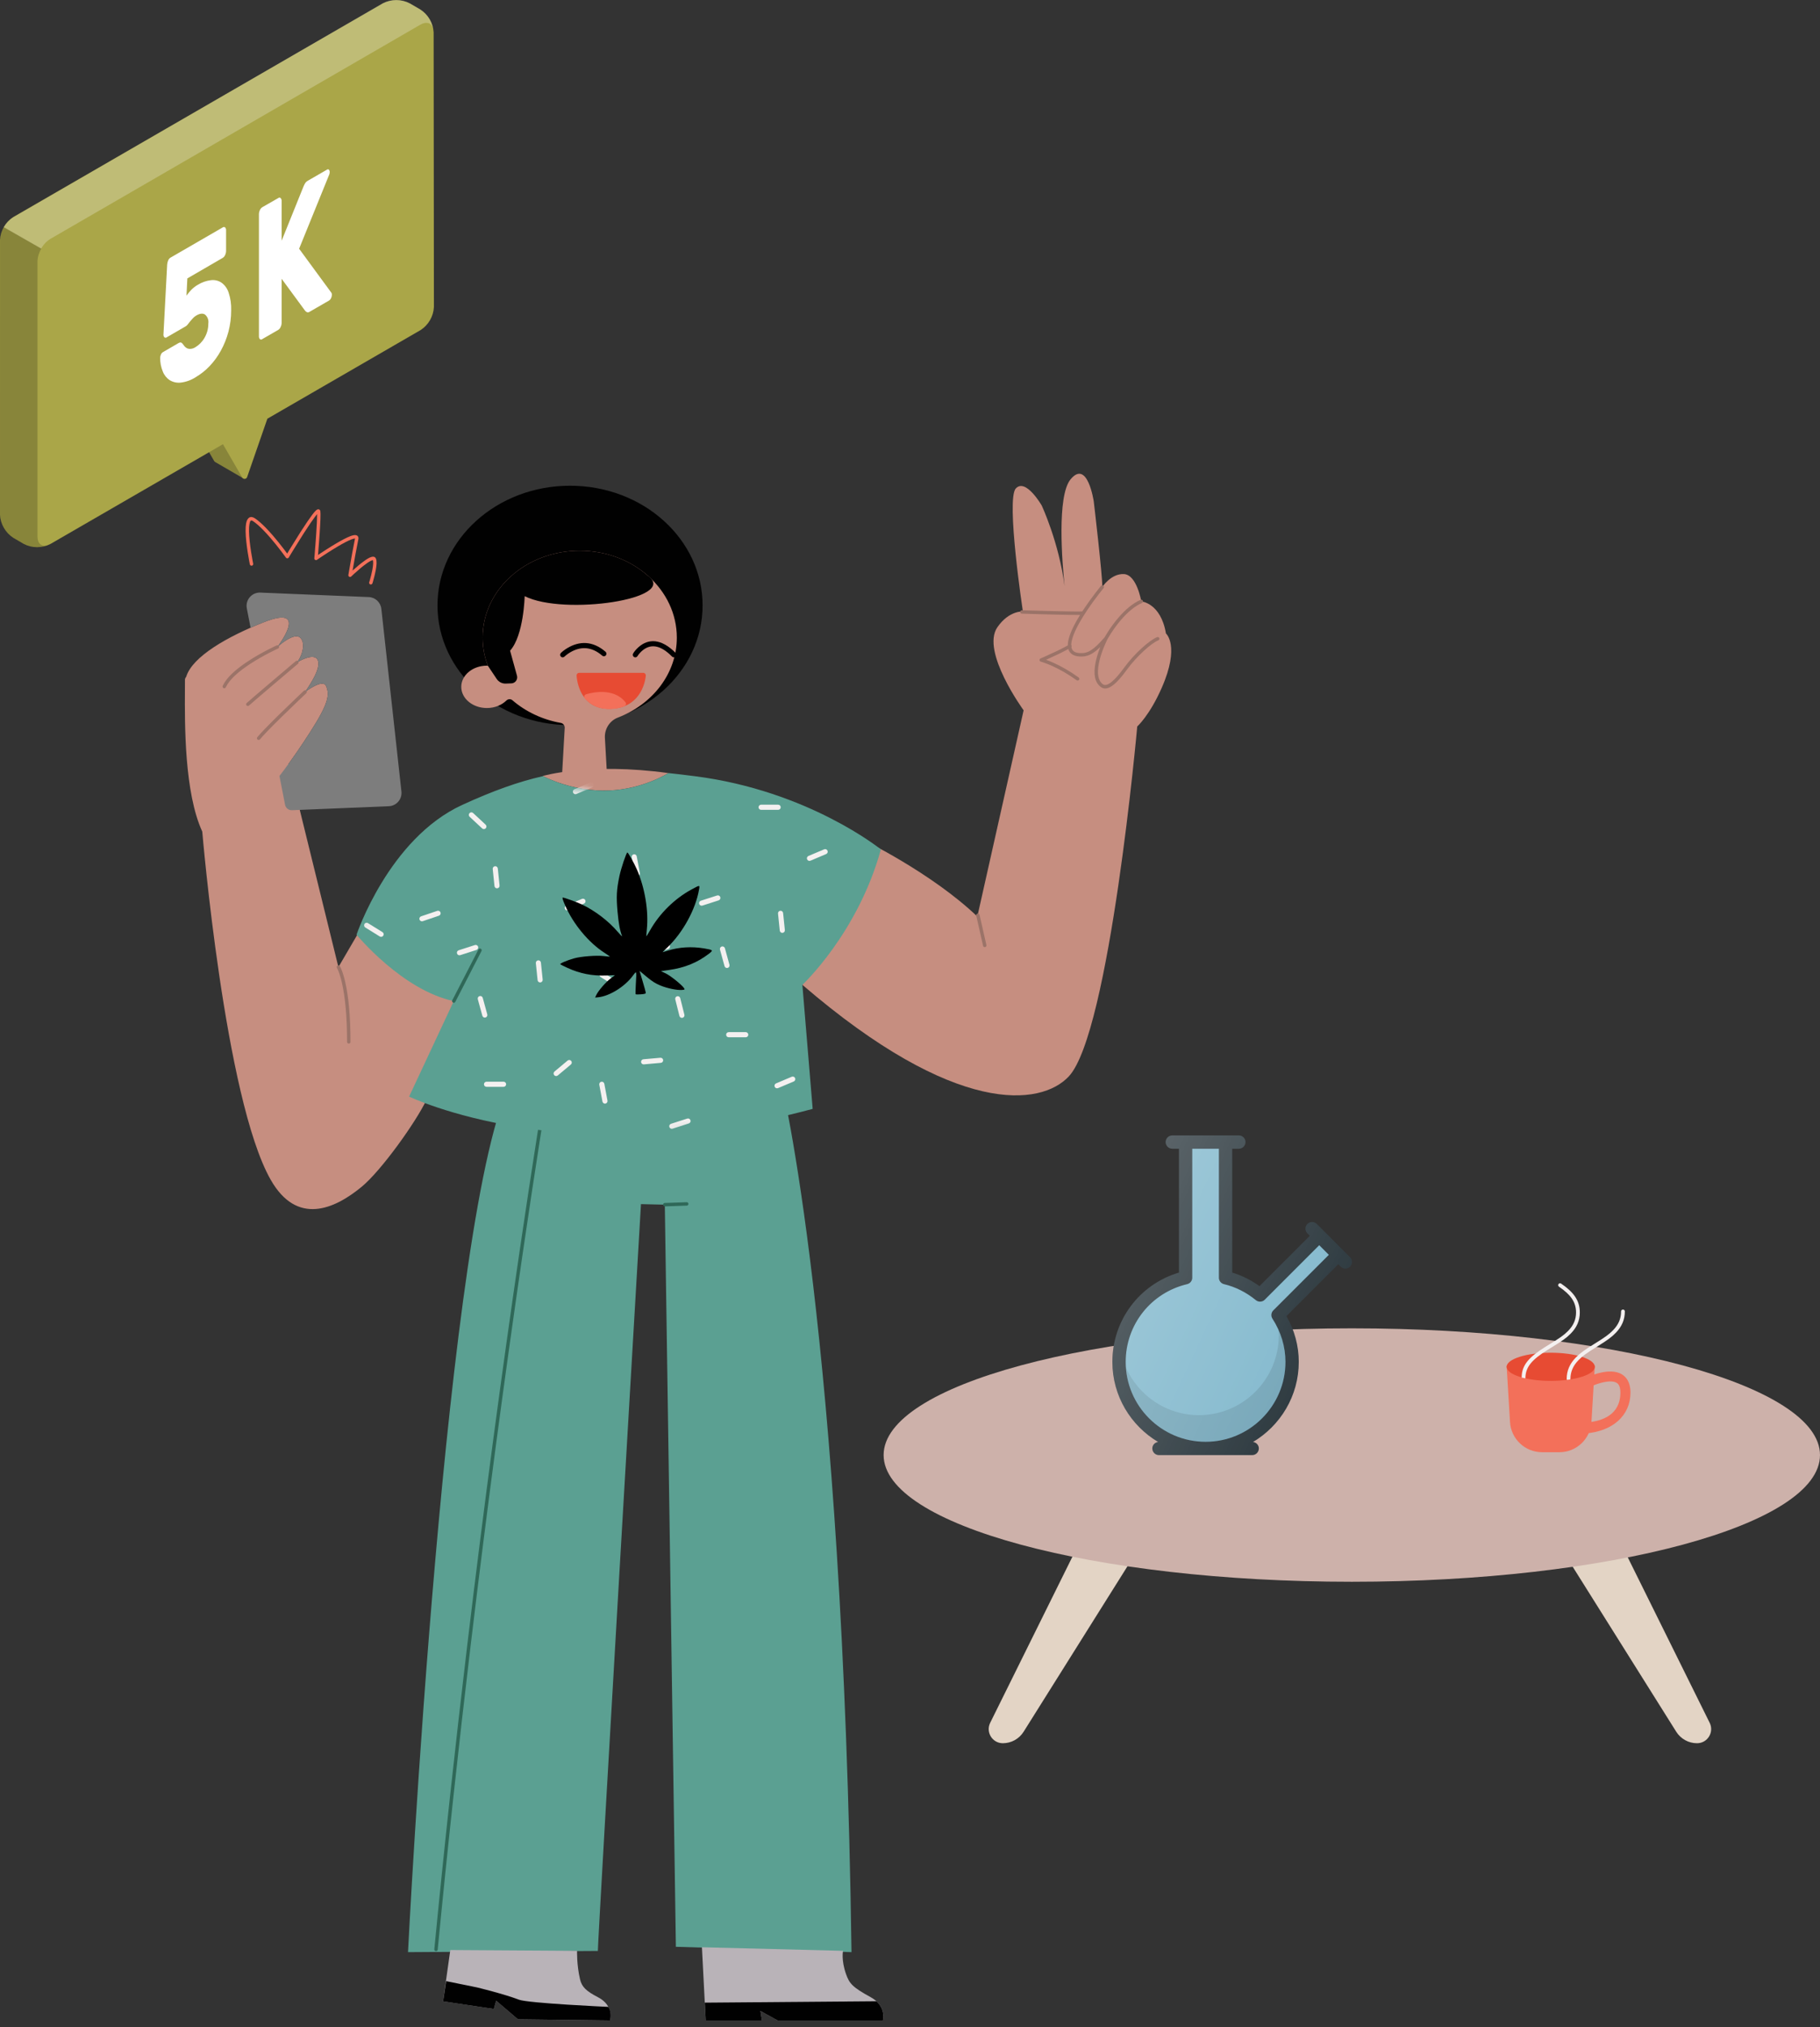<svg width="212" height="236" viewBox="0 0 212 236" fill="none" xmlns="http://www.w3.org/2000/svg">
<rect x="0" y="0" width="212" height="236" fill="#333333" stroke="none"/>
<path d="M28.294 55.661L26.206 51.728L27.889 46.878V43.904L22.74 46.878V49.845L24.953 53.679C24.988 53.737 25.041 53.782 25.103 53.81L28.294 55.661Z" fill="#AAA648"/>
<path opacity="0.2" d="M28.294 55.661L26.206 51.728L27.889 46.878V43.904L22.74 46.878V49.845L24.953 53.679C24.988 53.737 25.041 53.782 25.103 53.81L28.294 55.661Z" fill="black"/>
<path d="M50.511 3.761C50.479 3.229 50.322 2.713 50.053 2.253C49.785 1.793 49.412 1.402 48.966 1.112L47.719 0.389C47.237 0.141 46.703 0.012 46.16 0.012C45.618 0.012 45.084 0.141 44.602 0.389L1.54 25.273C1.092 25.568 0.719 25.963 0.451 26.427C0.184 26.892 0.029 27.413 0 27.948V59.939C0.03 60.473 0.185 60.993 0.453 61.456C0.72 61.919 1.092 62.314 1.54 62.607L2.786 63.336C3.265 63.579 3.793 63.705 4.329 63.705C4.865 63.705 5.394 63.579 5.872 63.336L25.97 51.717L28.183 55.544C28.207 55.611 28.253 55.668 28.313 55.706C28.374 55.744 28.445 55.761 28.516 55.755C28.587 55.749 28.654 55.719 28.706 55.671C28.758 55.623 28.794 55.558 28.806 55.488L31.143 48.75L48.997 38.427C49.447 38.134 49.821 37.739 50.09 37.275C50.358 36.81 50.514 36.288 50.543 35.752L50.511 3.761Z" fill="#AAA648"/>
<path opacity="0.2" d="M0 59.937C0.03 60.471 0.185 60.991 0.453 61.454C0.72 61.918 1.092 62.312 1.54 62.605L2.786 63.335C3.222 63.552 3.699 63.675 4.185 63.697C4.672 63.718 5.157 63.637 5.61 63.459C4.881 63.734 4.364 63.322 4.364 62.443V30.452C4.383 29.915 4.54 29.391 4.819 28.931L0.455 26.438C0.18 26.899 0.025 27.422 0.006 27.959L0 59.937Z" fill="black"/>
<path opacity="0.25" d="M50.461 3.324C50.28 2.669 49.682 2.464 48.971 2.869L5.884 27.804C5.427 28.084 5.051 28.48 4.793 28.951L0.43 26.457C0.689 25.987 1.064 25.592 1.521 25.31L44.595 0.375C45.078 0.129 45.612 0 46.154 0C46.696 0 47.23 0.129 47.712 0.375L48.959 1.099C49.346 1.35 49.678 1.676 49.937 2.058C50.195 2.441 50.373 2.871 50.461 3.324Z" fill="white"/>
<path d="M21.261 40.014L21.486 40.307C21.566 40.406 21.665 40.486 21.779 40.544C21.907 40.603 22.049 40.629 22.19 40.619C22.392 40.603 22.587 40.537 22.757 40.425C22.966 40.3 23.159 40.15 23.331 39.977C23.516 39.79 23.678 39.581 23.811 39.353C23.956 39.107 24.069 38.843 24.147 38.568C24.229 38.274 24.269 37.969 24.266 37.664C24.297 37.472 24.278 37.275 24.21 37.092C24.143 36.91 24.029 36.748 23.879 36.623C23.63 36.455 23.256 36.492 22.845 36.748C22.704 36.829 22.578 36.932 22.471 37.053C22.352 37.178 22.24 37.302 22.14 37.427C22.04 37.552 21.947 37.664 21.866 37.776C21.807 37.858 21.733 37.928 21.648 37.982L19.428 39.266C19.389 39.301 19.338 39.32 19.285 39.32C19.232 39.32 19.181 39.301 19.142 39.266C19.101 39.218 19.07 39.161 19.053 39.099C19.036 39.038 19.032 38.974 19.042 38.911L19.472 30.807C19.482 30.639 19.522 30.474 19.59 30.321C19.644 30.187 19.738 30.074 19.859 29.997L25.949 26.474C25.988 26.444 26.036 26.428 26.086 26.428C26.136 26.428 26.184 26.444 26.223 26.474C26.264 26.523 26.295 26.58 26.315 26.641C26.334 26.702 26.341 26.766 26.335 26.83V29.205C26.334 29.373 26.296 29.539 26.223 29.691C26.168 29.827 26.072 29.942 25.949 30.021L21.822 32.415L21.723 34.422C21.898 34.172 22.094 33.936 22.308 33.718C22.528 33.5 22.775 33.311 23.044 33.157C23.509 32.867 24.033 32.684 24.578 32.621C25.017 32.566 25.46 32.675 25.824 32.926C26.209 33.216 26.493 33.619 26.635 34.08C26.852 34.739 26.951 35.431 26.928 36.124C26.931 36.966 26.824 37.804 26.61 38.618C26.406 39.389 26.109 40.132 25.724 40.831C25.366 41.486 24.924 42.092 24.409 42.632C23.93 43.136 23.382 43.57 22.782 43.923C22.261 44.257 21.671 44.471 21.055 44.546C20.605 44.598 20.151 44.497 19.765 44.259C19.395 44.011 19.112 43.654 18.955 43.237C18.752 42.738 18.65 42.204 18.655 41.666C18.657 41.53 18.689 41.395 18.749 41.273C18.79 41.162 18.867 41.068 18.967 41.005L20.762 39.964C20.918 39.871 21.03 39.852 21.111 39.889C21.17 39.92 21.221 39.962 21.261 40.014Z" fill="white"/>
<path d="M38.614 34.103C38.646 34.171 38.661 34.246 38.657 34.321C38.656 34.458 38.624 34.592 38.564 34.714C38.518 34.822 38.442 34.915 38.346 34.982L36.077 36.291C36.031 36.326 35.978 36.35 35.922 36.36C35.865 36.37 35.807 36.365 35.752 36.347C35.648 36.297 35.559 36.22 35.497 36.123L32.804 32.457V37.594C32.803 37.761 32.762 37.925 32.685 38.074C32.632 38.209 32.539 38.325 32.417 38.404L30.547 39.483C30.509 39.517 30.461 39.535 30.41 39.535C30.36 39.535 30.311 39.517 30.273 39.483C30.191 39.386 30.151 39.26 30.161 39.134V24.946C30.162 24.779 30.2 24.616 30.273 24.466C30.328 24.328 30.424 24.211 30.547 24.129L32.417 23.057C32.454 23.024 32.502 23.005 32.551 23.005C32.601 23.005 32.649 23.024 32.685 23.057C32.729 23.104 32.762 23.159 32.782 23.219C32.803 23.279 32.81 23.343 32.804 23.406V28.032L35.297 21.848C35.339 21.735 35.401 21.598 35.484 21.436C35.566 21.267 35.699 21.127 35.865 21.037L38.09 19.753C38.12 19.726 38.159 19.711 38.199 19.711C38.239 19.711 38.278 19.726 38.308 19.753C38.343 19.792 38.368 19.837 38.385 19.887C38.401 19.936 38.407 19.988 38.402 20.04C38.404 20.129 38.39 20.218 38.358 20.302L34.842 28.96L38.614 34.103Z" fill="white"/>
<path fill-rule="evenodd" clip-rule="evenodd" d="M90.972 125.836C90.972 125.836 98.202 155.216 99.186 227.283L81.997 226.759L78.729 226.66L77.439 140.257L74.662 140.193C74.662 140.193 69.641 225.613 69.641 227.143L47.526 227.283C47.526 227.283 51.941 139.646 59.632 125.836H90.972Z" fill="#5BA092"/>
<path fill-rule="evenodd" clip-rule="evenodd" d="M61.617 127.772C62.158 127.781 62.71 127.79 63.271 127.8L63.27 127.803C63.228 128.06 63.178 128.366 63.121 128.719C62.958 129.726 62.77 130.912 62.557 132.266C61.949 136.137 61.271 140.589 60.541 145.559C58.456 159.759 56.372 175.261 54.426 191.552C53.011 203.397 51.723 215.233 50.59 226.953C50.579 227.062 50.659 227.159 50.768 227.17C50.878 227.181 50.974 227.101 50.985 226.991C52.118 215.274 53.406 203.442 54.82 191.599C56.766 175.312 58.85 159.814 60.934 145.617C61.664 140.649 62.341 136.198 62.949 132.328C63.162 130.974 63.351 129.789 63.514 128.782C63.571 128.43 63.62 128.125 63.662 127.868L63.672 127.806C65.134 127.83 66.65 127.854 68.195 127.876C70.623 127.912 72.978 127.942 75.208 127.967C84.446 128.067 90.323 128.052 91.349 127.875C91.457 127.856 91.53 127.753 91.511 127.645C91.492 127.536 91.39 127.464 91.282 127.482C90.294 127.653 84.379 127.669 75.213 127.568C72.983 127.544 70.628 127.513 68.2 127.478C66.656 127.456 65.139 127.432 63.678 127.408C63.648 127.367 63.603 127.338 63.55 127.329C63.475 127.317 63.404 127.347 63.36 127.403C62.772 127.393 62.192 127.383 61.623 127.374C60.898 127.361 60.243 127.35 59.669 127.339C59.469 127.336 59.292 127.332 59.142 127.33L58.959 127.326C58.85 127.324 58.759 127.412 58.757 127.522C58.755 127.631 58.842 127.722 58.952 127.724L59.135 127.728C59.285 127.731 59.462 127.734 59.662 127.737C60.236 127.748 60.891 127.759 61.617 127.772ZM77.24 140.264C77.243 140.374 77.335 140.46 77.445 140.456L79.999 140.368C80.109 140.364 80.195 140.272 80.191 140.162C80.187 140.052 80.095 139.966 79.986 139.97L77.431 140.058C77.322 140.062 77.236 140.154 77.24 140.264Z" fill="#2F6858"/>
<path fill-rule="evenodd" clip-rule="evenodd" d="M81.764 226.713L82.203 235.238H88.753L88.574 234.132L90.581 235.238H102.841C102.841 235.238 103.322 233.57 101.419 232.528C99.263 231.347 98.934 230.919 98.551 229.842C97.969 228.202 98.199 227.131 98.199 227.131L81.764 226.713Z" fill="#B9B3B8"/>
<path fill-rule="evenodd" clip-rule="evenodd" d="M82.097 233.164L82.204 235.237H88.753L88.574 234.131L90.581 235.237H102.841C102.841 235.237 103.195 234.008 102.09 233L82.097 233.164Z" fill="#010101"/>
<path fill-rule="evenodd" clip-rule="evenodd" d="M52.453 227.037L51.61 233.011L57.525 233.896L57.795 232.936L60.336 235.103L71.069 235.237C71.069 235.237 71.575 233.524 69.647 232.527C68.302 231.831 67.776 231.352 67.562 230.439C67.164 228.744 67.221 227.13 67.221 227.13L52.453 227.037Z" fill="#B9B3B8"/>
<path fill-rule="evenodd" clip-rule="evenodd" d="M51.968 230.66L51.61 233.013L57.525 233.898L57.795 232.938L60.336 235.105L71.069 235.239C71.069 235.239 71.317 234.323 70.853 233.656C70.853 233.656 61.538 233.238 60.435 232.815C58.699 232.148 55.573 231.393 55.573 231.393L51.968 230.66Z" fill="#010101"/>
<path d="M66.4 84.424C74.928 84.424 81.841 78.184 81.841 70.487C81.841 62.79 74.928 56.551 66.4 56.551C57.873 56.551 50.96 62.79 50.96 70.487C50.96 78.184 57.873 84.424 66.4 84.424Z" fill="#010101"/>
<path fill-rule="evenodd" clip-rule="evenodd" d="M67.529 64.117C61.283 64.117 56.219 68.648 56.219 74.238C56.219 75.382 56.435 76.481 56.826 77.507C56.788 77.506 56.75 77.502 56.711 77.502C55.065 77.502 53.73 78.606 53.73 79.968C53.73 81.33 55.065 82.434 56.711 82.434C57.621 82.434 58.434 82.096 58.98 81.564C59.178 81.372 59.483 81.351 59.691 81.531C61.22 82.847 63.159 83.783 65.322 84.166C65.6 84.215 65.796 84.467 65.78 84.75L65.471 90.198H70.704L70.462 85.918C70.403 84.885 71.004 83.918 71.966 83.55C76.007 82.007 78.839 78.418 78.839 74.238C78.839 68.648 73.775 64.117 67.529 64.117Z" fill="#C68E80"/>
<path fill-rule="evenodd" clip-rule="evenodd" d="M67.53 64.117C61.283 64.117 56.22 68.648 56.22 74.238C56.22 75.382 56.435 76.481 56.826 77.507L57.856 79.048C58.092 79.4 58.491 79.604 58.912 79.588L59.605 79.561C60.042 79.522 60.336 79.093 60.219 78.668L59.416 75.757C61.019 73.975 61.115 69.409 61.115 69.409C65.715 71.722 79.053 69.717 75.507 67.064C73.462 65.243 70.643 64.117 67.53 64.117Z" fill="#010101"/>
<path fill-rule="evenodd" clip-rule="evenodd" d="M65.751 76.448C65.635 76.565 65.449 76.565 65.334 76.448C65.218 76.332 65.218 76.143 65.334 76.026C65.481 75.876 65.743 75.662 66.1 75.448C67.489 74.62 69.038 74.59 70.537 75.885C70.661 75.992 70.675 76.181 70.57 76.306C70.464 76.432 70.278 76.447 70.154 76.34C68.868 75.229 67.589 75.254 66.4 75.963C66.218 76.071 66.056 76.187 65.915 76.303C65.832 76.371 65.777 76.422 65.751 76.448Z" fill="#010101"/>
<path fill-rule="evenodd" clip-rule="evenodd" d="M74.258 76.389C74.175 76.531 73.994 76.579 73.854 76.495C73.713 76.412 73.666 76.229 73.749 76.086C73.855 75.903 74.053 75.64 74.342 75.378C75.51 74.319 77.02 74.319 78.707 76.026C78.822 76.143 78.822 76.332 78.707 76.449C78.592 76.565 78.405 76.565 78.29 76.449C76.829 74.971 75.675 74.971 74.736 75.823C74.597 75.949 74.476 76.085 74.374 76.22C74.314 76.299 74.275 76.359 74.258 76.389Z" fill="#010101"/>
<path fill-rule="evenodd" clip-rule="evenodd" d="M67.459 78.336H74.93C75.1 78.336 75.234 78.48 75.225 78.652C75.217 78.781 75.189 78.994 75.126 79.265C75.022 79.714 74.855 80.163 74.61 80.584C73.89 81.822 72.663 82.558 70.85 82.529C69.303 82.504 68.265 81.765 67.669 80.567C67.46 80.147 67.321 79.699 67.238 79.252C67.188 78.982 67.168 78.77 67.164 78.644C67.159 78.475 67.293 78.336 67.459 78.336Z" fill="#E74B33"/>
<path fill-rule="evenodd" clip-rule="evenodd" d="M68.4 80.796C68.516 80.763 68.646 80.731 68.79 80.701C69.493 80.553 70.223 80.51 70.914 80.638C71.705 80.783 72.37 81.144 72.853 81.759C72.972 81.91 72.92 82.133 72.748 82.215C72.654 82.26 72.493 82.322 72.273 82.382C71.126 82.701 69.713 82.629 68.665 81.814C68.495 81.682 68.319 81.507 68.144 81.345C67.978 81.191 68.036 80.913 68.25 80.841C68.279 80.831 68.33 80.816 68.4 80.796Z" fill="#F3705A"/>
<path fill-rule="evenodd" clip-rule="evenodd" d="M113.843 106.711C108.52 101.623 100.434 97.725 100.434 97.725L98.217 101.014L93.463 114.662C111.35 130.042 121.255 128.781 124.494 125.328C129.271 120.235 132.47 84.581 132.47 84.581C132.47 84.581 133.911 83.299 135.325 80.077C137.482 75.165 135.814 73.755 135.814 73.755C135.213 70.189 132.941 70.018 132.941 70.018C132.941 70.018 132.427 66.925 130.927 66.839C129.426 66.753 128.398 68.342 128.398 68.342C128.44 67.139 127.404 58.378 127.404 58.378C127.404 58.378 126.683 53.435 124.711 55.798C123.085 57.746 123.732 65.565 124.009 68.249C123.352 63.139 121.338 58.846 121.338 58.846C121.338 58.846 119.481 55.626 118.324 56.872C117.166 58.118 119.149 71.197 119.149 71.197C119.149 71.197 117.552 71.049 116.18 73.025C114.226 75.84 119.235 82.7 119.235 82.7L113.843 106.711ZM124.111 69.159C124.082 68.853 124.048 68.549 124.009 68.249C124.069 68.82 124.111 69.159 124.111 69.159ZM39.42 112.596L46.499 100.483L55.732 116.834L49.681 128.052C48.414 130.702 44.401 136.295 42.14 138.165C38.954 140.799 34.582 142.721 31.528 137.35C26.183 127.951 23.561 96.822 23.561 96.822C21.471 92.27 21.517 84.355 21.54 80.318C21.542 79.873 21.545 79.476 21.544 79.135C21.544 79.024 21.594 78.912 21.687 78.799C22.397 76.444 26.505 74.105 30.752 72.432C36.199 70.287 32.312 75.322 32.312 75.322C32.312 75.322 34.257 73.53 34.982 74.257C35.705 74.982 35.056 76.625 34.586 77.122C34.586 77.122 36.976 75.651 37.085 77.177C37.142 77.98 36.513 79.126 35.54 80.56C35.54 80.56 37.598 78.972 37.982 79.873C38.417 80.893 38.286 81.879 36.112 85.262C35.126 86.797 34.257 88.042 33.602 88.944L39.42 112.596ZM63.221 90.348C63.221 90.348 68.606 88.742 77.856 90.008C77.856 90.008 74.949 91.868 70.967 92.036C66.654 92.217 63.221 90.348 63.221 90.348Z" fill="#C68E80"/>
<path fill-rule="evenodd" clip-rule="evenodd" d="M124.443 75.563C124.591 76.076 125.015 76.385 125.72 76.434C126.574 76.494 127.228 76.242 128.165 75.326C128.134 75.405 128.104 75.484 128.074 75.564C127.863 76.132 127.699 76.688 127.599 77.212C127.358 78.485 127.517 79.457 128.224 79.982C128.976 80.541 129.964 79.765 131.312 77.909C132.394 76.422 134.13 74.862 134.931 74.55C135.033 74.51 135.084 74.394 135.044 74.292C135.004 74.189 134.889 74.139 134.787 74.178C133.904 74.523 132.113 76.131 130.991 77.675C129.786 79.334 128.927 80.008 128.461 79.662C127.91 79.253 127.774 78.425 127.99 77.287C128.084 76.787 128.242 76.252 128.446 75.704C128.568 75.376 128.699 75.063 128.83 74.777C128.875 74.677 128.918 74.588 128.956 74.51C128.977 74.467 128.992 74.437 129 74.42C129.019 74.386 129.056 74.321 129.11 74.228C129.201 74.074 129.308 73.901 129.429 73.715C129.775 73.183 130.166 72.651 130.593 72.156C131.381 71.242 132.2 70.56 133.021 70.202C133.122 70.158 133.168 70.04 133.124 69.94C133.08 69.839 132.963 69.793 132.863 69.837C131.978 70.222 131.116 70.941 130.293 71.896C129.853 72.406 129.451 72.952 129.096 73.498C128.972 73.689 128.862 73.866 128.768 74.026C128.735 74.082 128.706 74.132 128.682 74.175C128.674 74.189 128.668 74.2 128.662 74.21C127.329 75.742 126.679 76.102 125.747 76.037C125.164 75.996 124.866 75.766 124.797 75.331C124.836 75.27 124.839 75.189 124.798 75.122C124.793 75.114 124.788 75.106 124.782 75.098C124.782 75.051 124.785 75.001 124.789 74.949C124.844 74.314 125.2 73.438 125.798 72.392C126.048 71.954 126.336 71.495 126.655 71.021C127.07 70.404 127.514 69.793 127.959 69.216C128.115 69.014 128.259 68.831 128.389 68.67C128.434 68.614 128.474 68.564 128.509 68.522C128.529 68.497 128.543 68.48 128.551 68.471C128.621 68.387 128.609 68.261 128.525 68.191C128.441 68.12 128.316 68.132 128.245 68.216C128.237 68.225 128.223 68.243 128.202 68.269C128.166 68.312 128.125 68.363 128.079 68.42C127.948 68.583 127.802 68.768 127.645 68.973C127.195 69.556 126.746 70.173 126.326 70.798C126.238 70.929 126.152 71.059 126.069 71.188C125.729 71.211 124.468 71.195 122.616 71.149C122.289 71.141 121.948 71.132 121.596 71.123C120.988 71.106 120.378 71.089 119.796 71.071C119.592 71.065 119.407 71.059 119.243 71.054C119.144 71.051 119.075 71.049 119.039 71.048C118.929 71.044 118.838 71.131 118.834 71.24C118.831 71.35 118.917 71.442 119.026 71.446C119.063 71.447 119.132 71.449 119.23 71.452C119.394 71.457 119.58 71.463 119.784 71.469C120.366 71.487 120.977 71.504 121.586 71.521C121.937 71.53 122.279 71.539 122.607 71.547C124.144 71.585 125.252 71.603 125.811 71.594C125.685 71.798 125.565 71.998 125.453 72.194C124.828 73.286 124.454 74.207 124.393 74.915C124.386 74.992 124.384 75.067 124.385 75.139C124.16 75.269 123.881 75.417 123.558 75.579C123.424 75.646 123.284 75.715 123.137 75.785C122.716 75.988 122.265 76.196 121.813 76.397C121.655 76.467 121.508 76.532 121.377 76.589C121.298 76.624 121.242 76.648 121.212 76.66C121.037 76.735 121.056 76.989 121.24 77.037C121.253 77.04 121.279 77.047 121.318 77.058C121.385 77.078 121.463 77.103 121.553 77.134C121.812 77.221 122.108 77.336 122.436 77.479C123.376 77.891 124.382 78.457 125.411 79.2C125.5 79.264 125.624 79.244 125.689 79.155C125.753 79.066 125.733 78.941 125.644 78.877C124.59 78.117 123.56 77.537 122.595 77.115C122.326 76.996 122.077 76.897 121.851 76.816C121.891 76.798 121.932 76.78 121.975 76.761C122.43 76.558 122.884 76.349 123.309 76.144C123.458 76.073 123.6 76.003 123.736 75.935C124.002 75.802 124.239 75.677 124.443 75.563ZM113.715 106.606C113.691 106.499 113.758 106.393 113.865 106.368C113.972 106.344 114.078 106.411 114.103 106.518L114.9 110.031C114.924 110.138 114.857 110.245 114.75 110.269C114.643 110.293 114.537 110.226 114.512 110.119L113.715 106.606ZM32.231 75.142C32.331 75.097 32.449 75.142 32.494 75.242C32.538 75.342 32.494 75.46 32.394 75.505C32.382 75.51 32.358 75.521 32.324 75.537C32.267 75.563 32.2 75.595 32.124 75.631C31.908 75.734 31.668 75.853 31.409 75.987C30.668 76.368 29.927 76.789 29.237 77.235C27.782 78.176 26.751 79.102 26.339 79.946C26.327 79.97 26.316 79.993 26.306 80.017C26.261 80.117 26.143 80.162 26.043 80.117C25.943 80.072 25.898 79.954 25.943 79.853C25.956 79.826 25.969 79.798 25.982 79.77C26.435 78.844 27.51 77.878 29.022 76.901C29.724 76.446 30.476 76.02 31.227 75.633C31.49 75.497 31.734 75.376 31.953 75.272C32.03 75.235 32.099 75.203 32.157 75.175C32.193 75.159 32.218 75.147 32.231 75.142ZM34.738 76.995C34.668 76.911 34.542 76.9 34.458 76.971L34.393 77.026L34.21 77.181C34.012 77.349 33.792 77.535 33.555 77.736C32.878 78.31 32.2 78.884 31.568 79.422L31.546 79.441C30.011 80.745 28.997 81.614 28.736 81.851C28.655 81.925 28.649 82.051 28.723 82.133C28.797 82.214 28.922 82.22 29.003 82.146C29.259 81.913 30.274 81.043 31.803 79.744L31.825 79.725C32.457 79.188 33.134 78.614 33.812 78.04C34.049 77.839 34.269 77.653 34.466 77.486L34.65 77.33L34.715 77.275C34.798 77.204 34.809 77.079 34.738 76.995ZM35.405 80.416C35.484 80.341 35.61 80.345 35.685 80.425C35.761 80.505 35.757 80.631 35.677 80.707L35.613 80.766C35.562 80.815 35.502 80.872 35.434 80.936C35.241 81.119 35.026 81.324 34.794 81.545C34.131 82.178 33.469 82.817 32.851 83.423C32.789 83.484 32.728 83.543 32.668 83.603C31.508 84.744 30.669 85.61 30.281 86.081C30.211 86.165 30.086 86.177 30.002 86.107C29.917 86.037 29.905 85.912 29.975 85.827C30.375 85.341 31.22 84.47 32.389 83.319C32.45 83.259 32.511 83.199 32.573 83.139C33.192 82.531 33.856 81.891 34.52 81.257C34.752 81.035 34.968 80.83 35.161 80.647C35.229 80.582 35.289 80.525 35.341 80.476L35.405 80.416ZM39.313 112.43C39.22 112.489 39.193 112.612 39.253 112.705C39.258 112.714 39.273 112.739 39.295 112.782C39.333 112.858 39.377 112.954 39.424 113.073C39.562 113.418 39.7 113.869 39.83 114.439C40.203 116.079 40.428 118.336 40.428 121.304C40.428 121.414 40.517 121.503 40.627 121.503C40.736 121.503 40.825 121.414 40.825 121.304C40.825 118.308 40.598 116.022 40.217 114.35C40.083 113.761 39.938 113.29 39.793 112.925C39.703 112.701 39.632 112.56 39.587 112.49C39.528 112.397 39.405 112.37 39.313 112.43Z" fill="#9B7368"/>
<path fill-rule="evenodd" clip-rule="evenodd" d="M63.252 90.365C60.375 91.013 57.396 92.087 53.859 93.705C45.285 97.628 41.531 108.825 41.531 108.825C41.531 108.825 46.853 115.294 52.858 116.554L47.654 127.673C47.654 127.673 66.412 136.729 94.663 129.106L93.463 114.663C93.463 114.663 99.913 108.663 102.608 98.895C102.608 98.895 94.193 92.063 80.951 90.373C79.812 90.227 78.732 90.098 77.7 89.988C77.752 89.995 77.804 90.002 77.856 90.009C77.856 90.009 74.949 91.869 70.967 92.037C66.891 92.208 63.6 90.547 63.252 90.365Z" fill="#5BA092"/>
<mask id="mask0_4606_22260" style="mask-type:alpha" maskUnits="userSpaceOnUse" x="41" y="89" width="62" height="44">
<path fill-rule="evenodd" clip-rule="evenodd" d="M63.252 90.367C60.375 91.015 57.396 92.089 53.859 93.707C45.285 97.63 41.531 108.827 41.531 108.827C41.531 108.827 46.853 115.296 52.858 116.556L47.654 127.675C47.654 127.675 66.412 136.731 94.663 129.108L93.463 114.665C93.463 114.665 99.913 108.665 102.608 98.897C102.608 98.897 94.193 92.065 80.951 90.374C79.812 90.229 78.732 90.1 77.7 89.99C77.752 89.997 77.804 90.004 77.856 90.011C77.856 90.011 74.949 91.871 70.967 92.039C66.891 92.21 63.6 90.549 63.252 90.367Z" fill="white"/>
</mask>
<g mask="url(#mask0_4606_22260)">
<path d="M69.133 91.276C69.069 91.124 68.894 91.053 68.742 91.117L66.912 91.891C66.76 91.955 66.689 92.13 66.753 92.282C66.817 92.434 66.992 92.505 67.143 92.441L68.974 91.668C69.126 91.603 69.197 91.428 69.133 91.276Z" fill="#F4F0F0"/>
<path d="M54.69 94.674C54.578 94.794 54.585 94.983 54.706 95.096L56.161 96.45C56.282 96.562 56.471 96.556 56.583 96.435C56.695 96.314 56.688 96.125 56.567 96.013L55.111 94.658C54.991 94.546 54.802 94.553 54.69 94.674Z" fill="#F4F0F0"/>
<path d="M56.373 126.238C56.373 126.403 56.506 126.537 56.671 126.537H58.658C58.822 126.537 58.956 126.403 58.956 126.238C58.956 126.073 58.822 125.939 58.658 125.939H56.671C56.506 125.939 56.373 126.073 56.373 126.238Z" fill="#F4F0F0"/>
<path d="M68.181 104.813C68.118 104.662 67.943 104.59 67.791 104.654L65.961 105.428C65.809 105.492 65.738 105.667 65.802 105.819C65.866 105.971 66.04 106.042 66.192 105.978L68.023 105.205C68.174 105.141 68.246 104.966 68.181 104.813Z" fill="#F4F0F0"/>
<path d="M73.821 99.466C73.659 99.497 73.553 99.653 73.583 99.815L73.951 101.771C73.981 101.934 74.137 102.04 74.299 102.01C74.461 101.979 74.567 101.823 74.537 101.661L74.169 99.704C74.139 99.542 73.983 99.436 73.821 99.466Z" fill="#F4F0F0"/>
<path d="M70.046 125.945C69.884 125.975 69.778 126.131 69.808 126.293L70.175 128.25C70.206 128.412 70.362 128.519 70.523 128.488C70.685 128.458 70.792 128.302 70.761 128.139L70.394 126.183C70.363 126.021 70.207 125.914 70.046 125.945Z" fill="#F4F0F0"/>
<path d="M62.681 111.808C62.518 111.825 62.399 111.972 62.416 112.136L62.62 114.116C62.637 114.28 62.783 114.4 62.947 114.383C63.111 114.366 63.23 114.219 63.213 114.055L63.008 112.075C62.992 111.911 62.845 111.791 62.681 111.808Z" fill="#F4F0F0"/>
<path d="M57.394 101.179C57.377 101.015 57.496 100.868 57.66 100.851C57.824 100.834 57.97 100.954 57.987 101.118L58.191 103.098C58.208 103.262 58.089 103.409 57.925 103.426C57.762 103.443 57.615 103.323 57.598 103.159L57.394 101.179Z" fill="#F4F0F0"/>
<path d="M42.547 107.984C42.407 107.897 42.364 107.713 42.451 107.573C42.537 107.433 42.721 107.39 42.861 107.476L44.551 108.524C44.691 108.61 44.734 108.795 44.647 108.935C44.561 109.075 44.377 109.119 44.237 109.032L42.547 107.984Z" fill="#F4F0F0"/>
<path d="M69.867 113.349C69.78 113.489 69.823 113.673 69.964 113.76L71.653 114.807C71.793 114.894 71.977 114.85 72.063 114.71C72.15 114.57 72.106 114.386 71.967 114.299L70.277 113.252C70.137 113.165 69.953 113.208 69.867 113.349Z" fill="#F4F0F0"/>
<path d="M53.234 111.014C53.284 111.171 53.452 111.258 53.609 111.207L55.5 110.599C55.657 110.548 55.743 110.38 55.693 110.223C55.643 110.066 55.475 109.979 55.318 110.03L53.427 110.638C53.27 110.689 53.184 110.857 53.234 111.014Z" fill="#F4F0F0"/>
<path d="M48.865 107.065C48.918 107.221 49.087 107.305 49.243 107.252L51.125 106.615C51.281 106.562 51.365 106.393 51.312 106.236C51.26 106.08 51.09 105.996 50.934 106.049L49.052 106.686C48.896 106.739 48.813 106.909 48.865 107.065Z" fill="#F4F0F0"/>
<path d="M75.963 111.127C75.807 111.18 75.638 111.096 75.585 110.94C75.532 110.784 75.616 110.614 75.772 110.561L77.654 109.924C77.81 109.871 77.979 109.955 78.032 110.111C78.085 110.268 78.001 110.437 77.845 110.49L75.963 111.127Z" fill="#F4F0F0"/>
<path d="M55.865 115.972C55.707 116.016 55.614 116.18 55.657 116.339L56.185 118.258C56.229 118.417 56.394 118.511 56.552 118.467C56.711 118.423 56.804 118.259 56.76 118.099L56.232 116.18C56.188 116.021 56.024 115.928 55.865 115.972Z" fill="#F4F0F0"/>
<path d="M64.552 125.176C64.657 125.303 64.845 125.32 64.972 125.214L66.496 123.938C66.623 123.832 66.64 123.644 66.534 123.517C66.429 123.391 66.241 123.374 66.115 123.48L64.589 124.756C64.463 124.861 64.446 125.05 64.552 125.176Z" fill="#F4F0F0"/>
<path d="M74.675 123.651C74.689 123.815 74.834 123.937 74.998 123.922L76.977 123.746C77.141 123.732 77.262 123.587 77.248 123.423C77.233 123.258 77.088 123.137 76.924 123.152L74.946 123.327C74.782 123.342 74.66 123.487 74.675 123.651Z" fill="#F4F0F0"/>
<path d="M88.357 93.988C88.357 94.153 88.491 94.287 88.655 94.287H90.642C90.807 94.287 90.94 94.153 90.94 93.988C90.94 93.823 90.807 93.689 90.642 93.689H88.655C88.491 93.689 88.357 93.823 88.357 93.988Z" fill="#F4F0F0"/>
<path d="M84.881 120.767C84.716 120.767 84.583 120.634 84.583 120.469C84.583 120.304 84.716 120.17 84.881 120.17H86.868C87.032 120.17 87.166 120.304 87.166 120.469C87.166 120.634 87.032 120.767 86.868 120.767H84.881Z" fill="#F4F0F0"/>
<path d="M96.002 98.885C96.154 98.821 96.329 98.892 96.393 99.044C96.457 99.196 96.385 99.371 96.234 99.435L94.403 100.209C94.251 100.273 94.077 100.201 94.013 100.049C93.949 99.897 94.02 99.722 94.171 99.658L96.002 98.885Z" fill="#F4F0F0"/>
<path d="M92.227 125.363C92.378 125.299 92.553 125.371 92.617 125.522C92.681 125.675 92.61 125.85 92.458 125.914L90.628 126.687C90.476 126.751 90.301 126.68 90.237 126.528C90.173 126.376 90.245 126.201 90.396 126.137L92.227 125.363Z" fill="#F4F0F0"/>
<path d="M90.626 106.364C90.609 106.2 90.728 106.054 90.891 106.037C91.055 106.02 91.201 106.139 91.219 106.303L91.423 108.284C91.44 108.448 91.32 108.594 91.157 108.611C90.993 108.628 90.847 108.509 90.83 108.345L90.626 106.364Z" fill="#F4F0F0"/>
<path d="M81.82 105.436C81.663 105.486 81.495 105.4 81.445 105.243C81.395 105.086 81.481 104.917 81.638 104.867L83.529 104.259C83.686 104.208 83.854 104.295 83.904 104.451C83.954 104.609 83.868 104.777 83.711 104.827L81.82 105.436Z" fill="#F4F0F0"/>
<path d="M78.343 131.41C78.187 131.461 78.019 131.374 77.969 131.217C77.918 131.06 78.004 130.892 78.161 130.842L80.053 130.233C80.209 130.183 80.377 130.269 80.427 130.426C80.478 130.583 80.392 130.751 80.235 130.802L78.343 131.41Z" fill="#F4F0F0"/>
<path d="M78.659 116.354C78.618 116.194 78.715 116.032 78.875 115.992C79.034 115.951 79.196 116.048 79.236 116.208L79.721 118.139C79.761 118.299 79.665 118.461 79.505 118.501C79.345 118.542 79.183 118.445 79.143 118.285L78.659 116.354Z" fill="#F4F0F0"/>
<path d="M83.867 110.566C83.823 110.407 83.917 110.242 84.075 110.198C84.234 110.155 84.398 110.248 84.442 110.407L84.97 112.326C85.014 112.485 84.921 112.65 84.762 112.693C84.603 112.737 84.439 112.644 84.396 112.485L83.867 110.566Z" fill="#F4F0F0"/>
</g>
<path fill-rule="evenodd" clip-rule="evenodd" d="M53.035 116.646C52.985 116.744 52.865 116.782 52.768 116.731C52.67 116.681 52.632 116.561 52.682 116.463L55.734 110.543C55.784 110.446 55.904 110.407 56.001 110.458C56.099 110.508 56.137 110.628 56.087 110.726L53.035 116.646Z" fill="#2F6858"/>
<path fill-rule="evenodd" clip-rule="evenodd" d="M42.953 69.515L30.326 68.993C29.332 68.953 28.56 69.853 28.751 70.832L29.189 73.082C29.704 72.856 30.227 72.639 30.752 72.433C36.199 70.287 32.312 75.323 32.312 75.323C32.312 75.323 34.257 73.531 34.982 74.258C35.705 74.982 35.056 76.626 34.586 77.122C34.586 77.122 36.976 75.652 37.085 77.178C37.142 77.981 36.513 79.127 35.54 80.561C35.54 80.561 37.598 78.972 37.982 79.873C38.417 80.894 38.286 81.879 36.112 85.262C34.409 87.913 33.057 89.697 32.552 90.345L33.205 93.697C33.279 94.078 33.62 94.347 34.007 94.332L45.293 93.865C46.184 93.828 46.858 93.042 46.76 92.153L44.421 70.888C44.337 70.129 43.714 69.546 42.953 69.515Z" fill="#7D7D7D"/>
<path fill-rule="evenodd" clip-rule="evenodd" d="M36.68 60.184C36.372 60.592 35.957 61.203 35.462 61.971C35.401 62.065 35.34 62.16 35.278 62.257C34.907 62.837 34.52 63.459 34.139 64.081C34.006 64.299 33.883 64.501 33.773 64.682C33.735 64.746 33.701 64.802 33.672 64.85C33.642 64.9 33.642 64.9 33.636 64.91C33.563 65.033 33.387 65.04 33.304 64.923C33.298 64.914 33.285 64.897 33.268 64.872C33.237 64.83 33.202 64.781 33.162 64.726C33.047 64.568 32.916 64.393 32.772 64.204C32.362 63.663 31.929 63.123 31.494 62.62C31.194 62.272 30.903 61.955 30.625 61.673C30.206 61.248 29.825 60.915 29.494 60.69C29.234 60.514 29.135 60.585 29.057 61.016C28.977 61.452 28.992 62.143 29.083 63.012C29.125 63.406 29.181 63.824 29.248 64.254C29.302 64.597 29.359 64.928 29.416 65.235C29.436 65.342 29.454 65.439 29.471 65.523C29.481 65.573 29.488 65.608 29.492 65.626C29.514 65.734 29.445 65.839 29.338 65.862C29.23 65.884 29.125 65.815 29.103 65.707C29.099 65.688 29.091 65.652 29.081 65.6C29.064 65.515 29.046 65.417 29.025 65.308C28.967 64.998 28.91 64.663 28.855 64.316C28.788 63.879 28.731 63.455 28.688 63.054C28.593 62.149 28.578 61.428 28.666 60.944C28.789 60.267 29.173 59.991 29.717 60.361C30.072 60.602 30.471 60.951 30.908 61.394C31.192 61.682 31.489 62.005 31.794 62.359C32.235 62.87 32.673 63.416 33.089 63.962C33.221 64.136 33.342 64.299 33.451 64.448C33.556 64.273 33.674 64.08 33.801 63.873C34.182 63.249 34.571 62.625 34.943 62.042C35.006 61.945 35.067 61.849 35.128 61.755C35.628 60.98 36.048 60.361 36.363 59.944C36.547 59.701 36.694 59.528 36.806 59.427C36.884 59.356 36.951 59.312 37.027 59.298C37.18 59.269 37.295 59.372 37.317 59.515C37.363 59.812 37.324 60.779 37.224 62.254C37.208 62.484 37.191 62.723 37.173 62.968C37.137 63.456 37.099 63.947 37.061 64.417C37.055 64.485 37.05 64.552 37.045 64.615C37.121 64.564 37.201 64.51 37.285 64.454C37.731 64.158 38.191 63.862 38.64 63.585C38.791 63.492 38.94 63.402 39.084 63.317C39.799 62.892 40.388 62.584 40.814 62.423C41.078 62.324 41.282 62.28 41.438 62.302C41.681 62.336 41.797 62.531 41.742 62.786C41.664 63.146 41.557 63.701 41.429 64.405C41.413 64.488 41.398 64.574 41.382 64.661C41.289 65.174 41.193 65.724 41.097 66.274C41.088 66.327 41.079 66.379 41.071 66.429C41.292 66.229 41.52 66.03 41.745 65.843C41.859 65.747 41.971 65.657 42.079 65.572C42.446 65.284 42.761 65.07 43.011 64.945C43.38 64.763 43.669 64.749 43.791 65.04C43.907 65.32 43.882 65.794 43.759 66.437C43.721 66.632 43.676 66.838 43.624 67.049C43.572 67.261 43.516 67.468 43.46 67.661C43.44 67.729 43.422 67.79 43.406 67.844C43.396 67.876 43.389 67.899 43.385 67.911C43.352 68.016 43.24 68.074 43.135 68.041C43.031 68.008 42.973 67.896 43.006 67.791C43.01 67.78 43.016 67.758 43.026 67.728C43.041 67.675 43.059 67.616 43.078 67.55C43.133 67.362 43.187 67.16 43.238 66.954C43.288 66.749 43.333 66.55 43.368 66.362C43.472 65.821 43.497 65.409 43.433 65.217C43.38 65.221 43.296 65.249 43.187 65.302C42.966 65.412 42.671 65.613 42.324 65.885C42.219 65.968 42.111 66.056 41.999 66.149C41.745 66.361 41.486 66.588 41.237 66.815C41.15 66.895 41.071 66.969 41.001 67.035C40.958 67.075 40.929 67.103 40.913 67.118C40.775 67.25 40.548 67.13 40.58 66.941C40.586 66.904 40.598 66.835 40.614 66.739C40.642 66.578 40.673 66.399 40.706 66.206C40.801 65.655 40.898 65.105 40.991 64.591C41.007 64.503 41.023 64.417 41.038 64.333C41.167 63.625 41.275 63.067 41.354 62.701C41.355 62.699 41.355 62.697 41.355 62.694C41.276 62.694 41.137 62.727 40.954 62.796C40.555 62.946 39.983 63.246 39.286 63.659C39.144 63.744 38.998 63.832 38.848 63.924C38.403 64.198 37.947 64.492 37.505 64.786C37.35 64.889 37.208 64.985 37.082 65.07C37.006 65.122 36.953 65.158 36.925 65.177C36.787 65.273 36.6 65.164 36.614 64.997C36.617 64.967 36.621 64.911 36.628 64.832C36.639 64.699 36.652 64.549 36.665 64.385C36.703 63.915 36.741 63.425 36.777 62.939C36.794 62.694 36.811 62.457 36.827 62.227C36.901 61.132 36.942 60.301 36.939 59.861C36.866 59.945 36.779 60.053 36.68 60.184Z" fill="#F3705A"/>
<path d="M74.041 115.752C74.016 115.718 74.026 115.18 74.064 114.558C74.16 112.96 74.172 112.99 73.695 113.629C72.749 114.896 70.968 115.992 69.659 116.112L69.319 116.143L69.456 115.85C69.685 115.359 70.537 114.371 71.1 113.943L71.631 113.538L70.572 113.576C68.969 113.633 67.542 113.349 66.097 112.686C65.686 112.497 65.311 112.311 65.264 112.271C65.166 112.189 66.026 111.818 66.872 111.578C67.677 111.349 69.527 111.208 70.342 111.313C70.714 111.36 71.029 111.389 71.04 111.375C71.052 111.359 70.758 111.154 70.388 110.916C68.561 109.738 66.775 107.586 65.837 105.433C65.555 104.787 65.471 104.507 65.555 104.5C65.697 104.488 67.234 105.044 67.784 105.306C69.318 106.039 70.871 107.223 71.951 108.486C72.267 108.854 72.495 109.077 72.458 108.982C72.208 108.335 72.049 107.468 71.929 106.103C71.777 104.377 71.822 103.568 72.156 101.987C72.351 101.066 72.959 99.262 73.078 99.251C73.167 99.244 73.857 100.478 74.19 101.24C75.118 103.368 75.566 106.058 75.347 108.195C75.307 108.591 75.277 108.953 75.281 109C75.285 109.047 75.487 108.733 75.728 108.304C76.823 106.361 78.59 104.621 80.539 103.567C81.557 103.016 81.52 103.016 81.424 103.58C81.037 105.854 79.536 108.597 77.753 110.289C77.418 110.606 77.165 110.865 77.189 110.862C77.214 110.86 77.483 110.779 77.788 110.681C79.079 110.266 80.584 110.175 82.036 110.424C83.083 110.603 83.109 110.633 82.572 111.045C81.235 112.071 79.763 112.672 77.947 112.931L76.993 113.068L77.564 113.342C78.11 113.603 79.432 114.669 79.679 115.047C79.789 115.215 79.775 115.228 79.45 115.257C78.876 115.307 77.743 115.075 76.929 114.741C76.354 114.505 75.953 114.251 75.329 113.73L74.496 113.035L74.849 114.219C75.044 114.87 75.211 115.473 75.22 115.559C75.235 115.693 75.152 115.722 74.662 115.765C74.345 115.793 74.066 115.789 74.041 115.752Z" fill="black"/>
<path fill-rule="evenodd" clip-rule="evenodd" d="M127.48 176.074H135.277L119.236 201.62C118.712 202.455 117.798 202.96 116.814 202.96C115.594 202.96 114.798 201.677 115.34 200.582L127.48 176.074Z" fill="#E3D4C5"/>
<path fill-rule="evenodd" clip-rule="evenodd" d="M187.01 176.074H179.213L195.253 201.62C195.777 202.455 196.692 202.96 197.675 202.96C198.896 202.96 199.691 201.677 199.149 200.582L187.01 176.074Z" fill="#E3D4C5"/>
<path fill-rule="evenodd" clip-rule="evenodd" d="M212 169.407C212 177.556 187.583 184.161 157.463 184.161C127.344 184.161 102.927 177.556 102.927 169.407C102.927 161.258 127.344 154.652 157.463 154.652C187.583 154.652 212 161.258 212 169.407Z" fill="#CDB1AA"/>
<path fill-rule="evenodd" clip-rule="evenodd" d="M175.497 159.023H185.771L185.377 165.561C185.258 167.537 183.622 169.078 181.645 169.078H179.622C177.645 169.078 176.01 167.537 175.891 165.561L175.497 159.023Z" fill="#F3705A"/>
<path fill-rule="evenodd" clip-rule="evenodd" d="M184.678 166.893L184.832 165.61C186.619 165.468 188.749 164.746 188.749 162.121C188.749 161.266 188.419 161.065 188.31 160.998C187.612 160.576 186.043 161.065 185.218 161.474L184.689 160.44C184.967 160.302 187.444 159.115 188.924 160.012C189.38 160.289 189.924 160.879 189.924 162.121C189.924 164.818 187.853 166.639 184.678 166.893Z" fill="#F3705A"/>
<path fill-rule="evenodd" clip-rule="evenodd" d="M185.771 159.134C185.771 160.038 183.471 160.773 180.634 160.773C177.797 160.773 175.497 160.038 175.497 159.134C175.497 158.229 177.797 157.494 180.634 157.494C183.471 157.494 185.771 158.229 185.771 159.134Z" fill="#E74B33"/>
<path fill-rule="evenodd" clip-rule="evenodd" d="M181.538 149.503C181.47 149.601 181.496 149.739 181.596 149.807C182.953 150.729 183.584 151.588 183.584 152.81C183.584 153.647 183.272 154.329 182.657 154.957C182.179 155.444 181.692 155.781 180.519 156.495C180.265 156.651 180.152 156.721 180.013 156.808C178.153 157.971 177.249 158.9 177.249 160.382C177.249 160.393 177.277 160.397 177.326 160.404C177.361 160.408 177.405 160.417 177.457 160.428C177.492 160.436 177.524 160.443 177.554 160.452C177.631 160.469 177.684 160.482 177.684 160.471C177.684 159.136 178.466 158.29 180.244 157.18C180.382 157.092 180.494 157.024 180.747 156.869C181.952 156.133 182.456 155.785 182.968 155.263C183.66 154.559 184.022 153.77 184.022 152.81C184.022 151.413 183.306 150.441 181.842 149.444C181.742 149.376 181.606 149.402 181.538 149.503ZM189.049 152.467C188.928 152.467 188.83 152.565 188.83 152.685C188.83 153.538 188.518 154.233 187.901 154.869C187.423 155.365 186.937 155.706 185.764 156.434C184.56 157.182 184.056 157.536 183.543 158.067C182.852 158.782 182.492 159.582 182.492 160.554C182.492 160.668 182.545 160.659 182.647 160.642C182.654 160.64 182.661 160.64 182.669 160.638C182.694 160.633 182.72 160.631 182.746 160.627C182.84 160.616 182.929 160.605 182.929 160.554C182.929 159.702 183.242 159.007 183.858 158.371C184.336 157.875 184.822 157.534 185.995 156.806C187.199 156.058 187.704 155.704 188.216 155.173C188.907 154.458 189.268 153.658 189.268 152.685C189.268 152.565 189.17 152.467 189.049 152.467Z" fill="#F4F0F0"/>
<path d="M157.263 146.379L153.385 142.502C153.082 142.199 152.592 142.199 152.289 142.502C151.986 142.804 151.986 143.295 152.289 143.598L152.571 143.881L146.708 149.743C145.719 149.031 144.655 148.501 143.532 148.164V133.744H144.307C144.736 133.744 145.082 133.397 145.082 132.969C145.082 132.54 144.736 132.193 144.307 132.193H136.552C136.124 132.193 135.777 132.54 135.777 132.969C135.777 133.397 136.124 133.744 136.552 133.744H137.328V148.162C132.732 149.525 129.573 153.715 129.573 158.559C129.573 162.525 131.717 165.99 134.9 167.885C134.522 167.937 134.226 168.247 134.226 168.64C134.226 169.069 134.573 169.415 135.001 169.415H145.858C146.287 169.415 146.633 169.069 146.633 168.64C146.633 168.247 146.338 167.937 145.959 167.885C149.142 165.99 151.286 162.525 151.286 158.559C151.286 156.704 150.791 154.873 149.849 153.227L155.884 147.193L156.166 147.475C156.318 147.627 156.516 147.703 156.714 147.703C156.913 147.703 157.111 147.627 157.263 147.475C157.566 147.172 157.566 146.682 157.263 146.379Z" fill="#303C42"/>
<path d="M148.321 152.561C148.062 152.82 148.02 153.225 148.219 153.531C149.211 155.06 149.735 156.798 149.735 158.559C149.735 163.69 145.561 167.864 140.43 167.864C135.298 167.864 131.124 163.69 131.124 158.559C131.124 154.23 134.068 150.51 138.282 149.512C138.632 149.43 138.879 149.118 138.879 148.758V133.744H141.98V148.758C141.98 149.118 142.227 149.43 142.577 149.512C143.909 149.828 145.157 150.454 146.287 151.373C146.43 151.49 146.604 151.547 146.776 151.547C146.976 151.547 147.174 151.471 147.325 151.32L153.668 144.977L154.787 146.096L148.321 152.561Z" fill="#85BACE"/>
<path opacity="0.1" d="M148.96 155.457C148.96 160.589 144.785 164.763 139.654 164.763C135.869 164.763 132.61 162.488 131.158 159.236C131.508 164.052 135.527 167.865 140.429 167.865C145.561 167.865 149.735 163.691 149.735 158.559C149.735 157.273 149.449 156.002 148.912 154.812C148.927 155.028 148.96 155.241 148.96 155.457Z" fill="black"/>
<path d="M157.263 146.379L153.385 142.502C153.082 142.199 152.592 142.199 152.289 142.502C151.986 142.804 151.986 143.295 152.289 143.598L152.571 143.881L146.708 149.743C145.719 149.031 144.655 148.501 143.532 148.164V133.744H144.307C144.736 133.744 145.082 133.397 145.082 132.969C145.082 132.54 144.736 132.193 144.307 132.193H136.552C136.124 132.193 135.777 132.54 135.777 132.969C135.777 133.397 136.124 133.744 136.552 133.744H137.328V148.162C132.732 149.525 129.573 153.715 129.573 158.559C129.573 162.525 131.717 165.99 134.9 167.885C134.522 167.937 134.226 168.247 134.226 168.64C134.226 169.069 134.573 169.415 135.001 169.415H145.858C146.287 169.415 146.633 169.069 146.633 168.64C146.633 168.247 146.338 167.937 145.959 167.885C149.142 165.99 151.286 162.525 151.286 158.559C151.286 156.704 150.791 154.873 149.849 153.227L155.884 147.193L156.166 147.475C156.318 147.627 156.516 147.703 156.714 147.703C156.913 147.703 157.111 147.627 157.263 147.475C157.566 147.172 157.566 146.682 157.263 146.379Z" fill="url(#paint0_linear_4606_22260)"/>
<defs>
<linearGradient id="paint0_linear_4606_22260" x1="129.572" y1="146.103" x2="153.097" y2="157.073" gradientUnits="userSpaceOnUse">
<stop stop-color="white" stop-opacity="0.2"/>
<stop offset="1" stop-color="white" stop-opacity="0"/>
</linearGradient>
</defs>
</svg>
